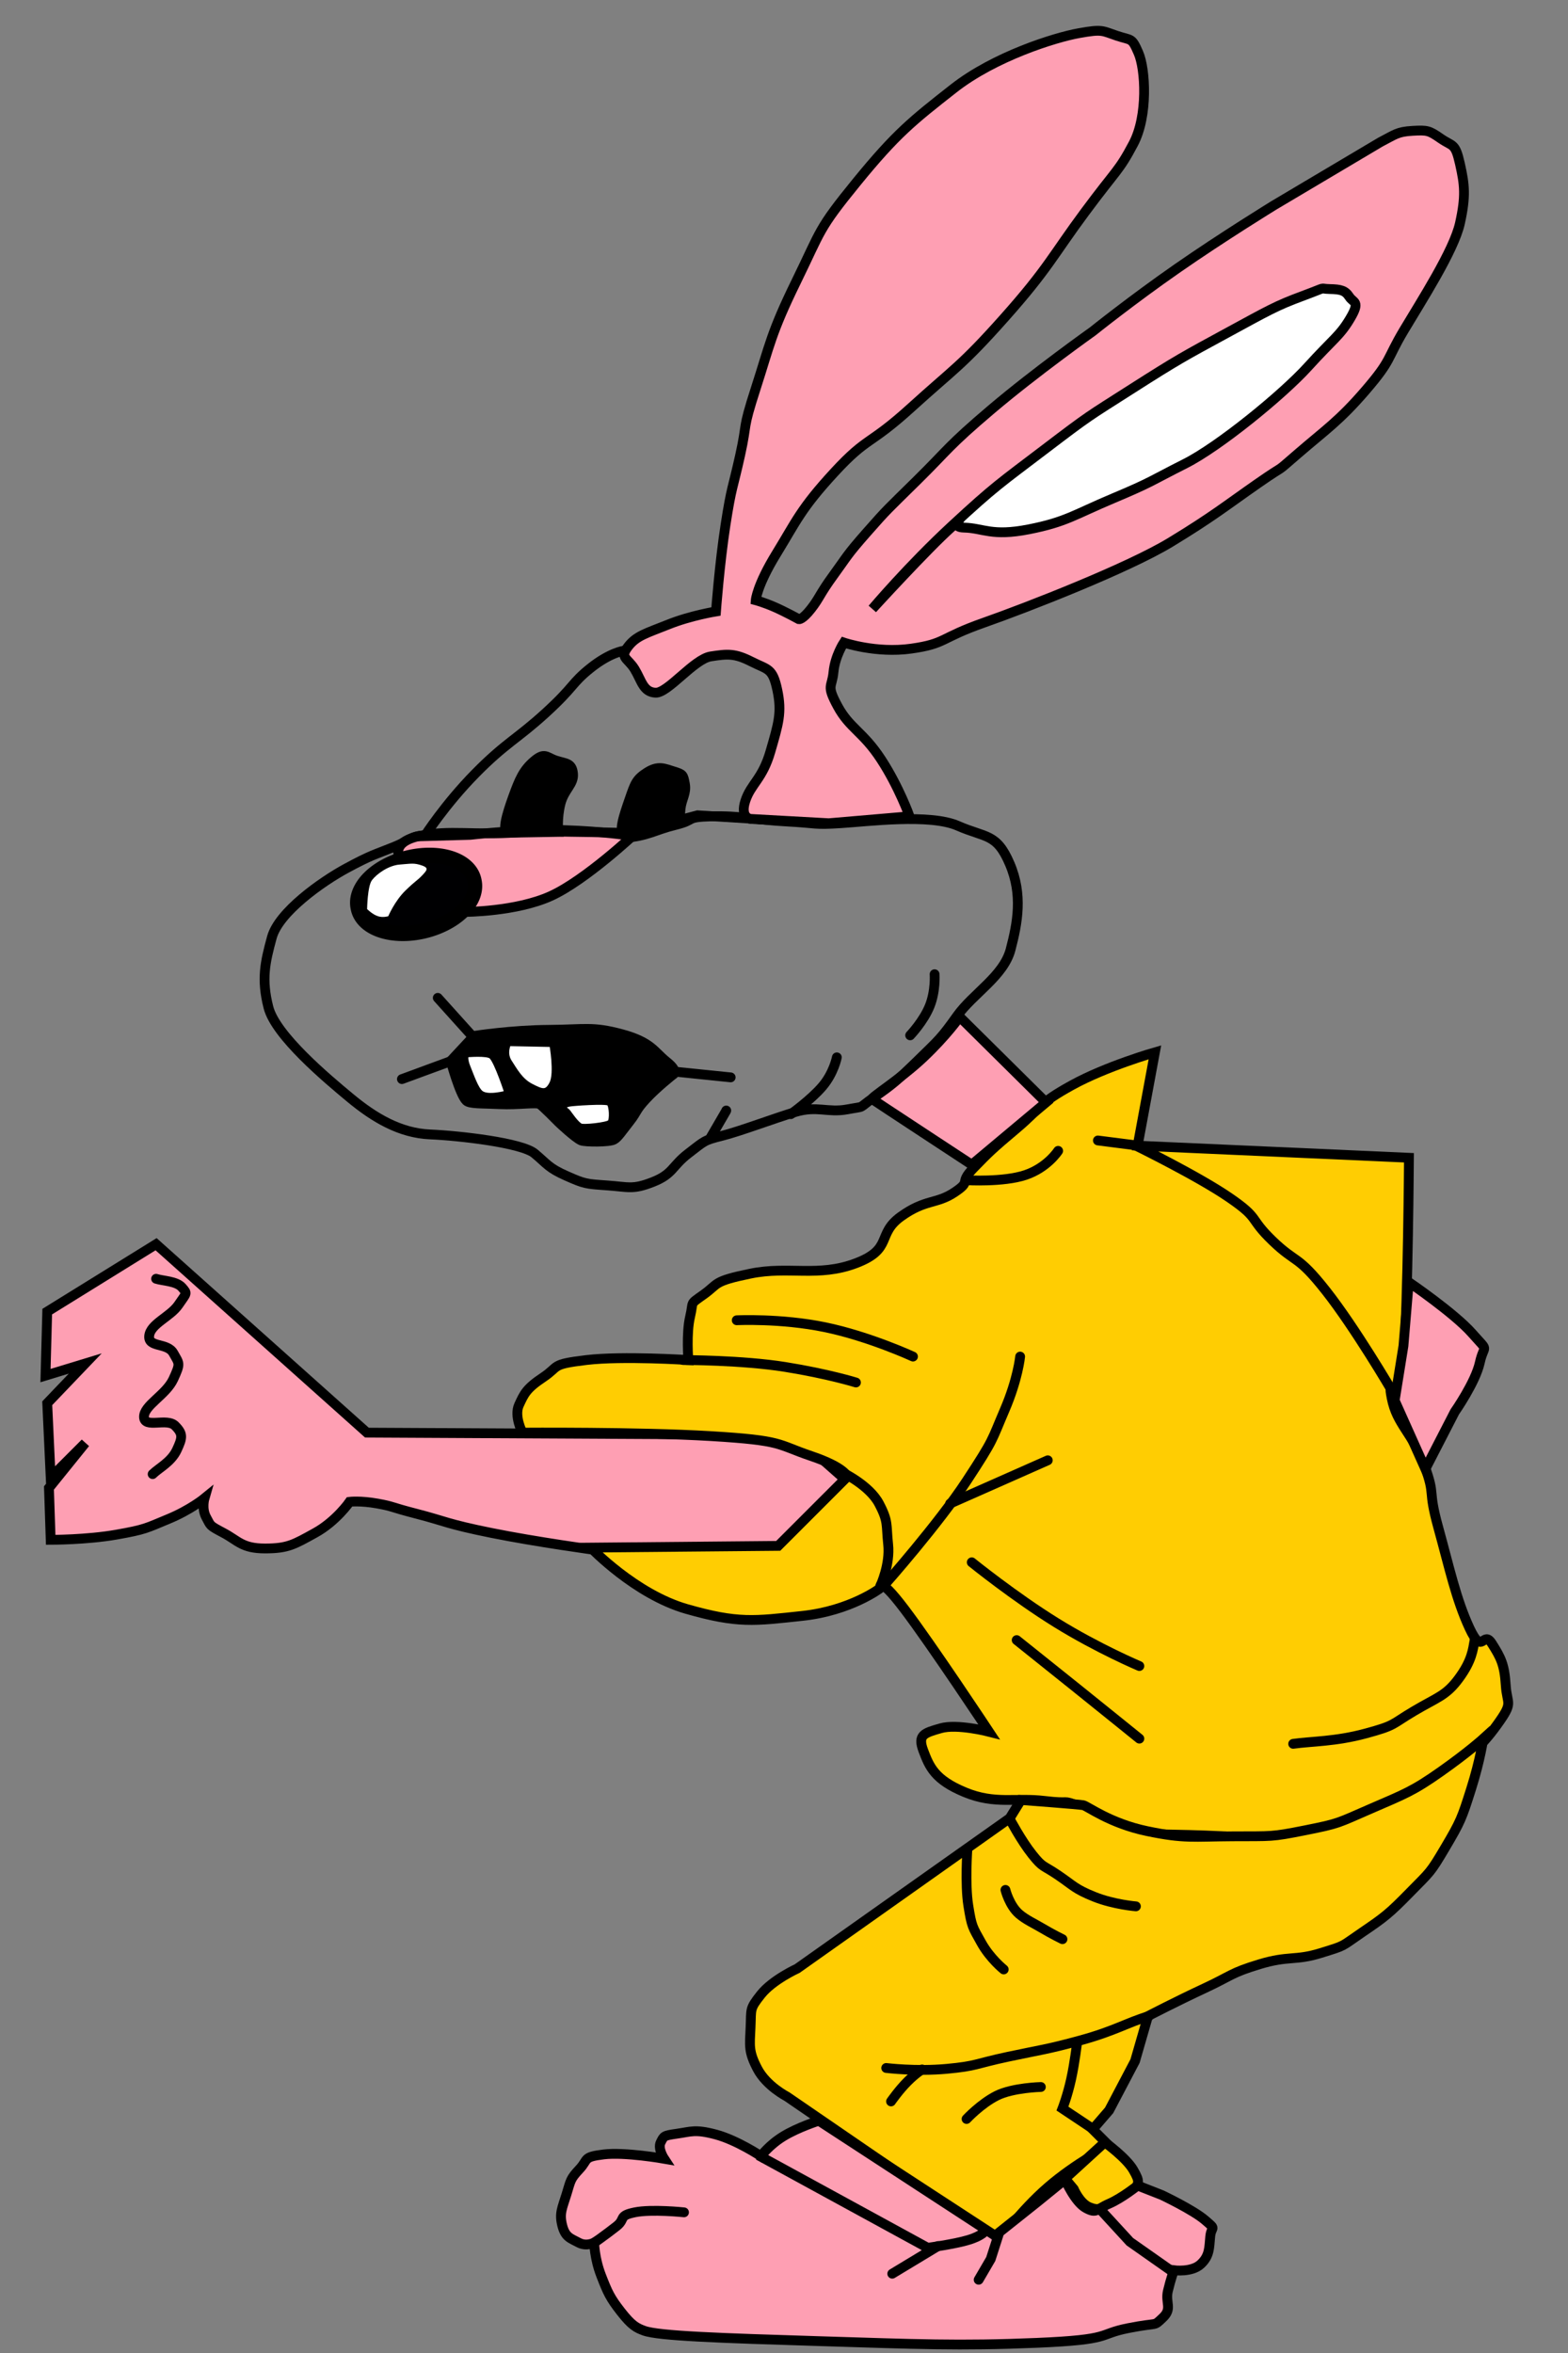 <?xml version="1.0" encoding="UTF-8" standalone="no"?>
<!-- Created with Inkscape (http://www.inkscape.org/) -->
<svg
   xmlns:dc="http://purl.org/dc/elements/1.1/"
   xmlns:cc="http://web.resource.org/cc/"
   xmlns:rdf="http://www.w3.org/1999/02/22-rdf-syntax-ns#"
   xmlns:svg="http://www.w3.org/2000/svg"
   xmlns="http://www.w3.org/2000/svg"
   xmlns:sodipodi="http://inkscape.sourceforge.net/DTD/sodipodi-0.dtd"
   xmlns:inkscape="http://www.inkscape.org/namespaces/inkscape"
   id="svg2191"
   sodipodi:version="0.32"
   inkscape:version="0.43"
   width="160"
   height="240"
   sodipodi:docbase="C:\Documents and Settings\Stéphane\Bureau"
   sodipodi:docname="lapin.svg"
   version="1.0">
  <rect width="100%" height="100%" fill="#808080" stroke="none"/>
  <defs
     id="defs2194" />
  <sodipodi:namedview
     inkscape:window-height="844"
     inkscape:window-width="1440"
     inkscape:pageshadow="2"
     inkscape:pageopacity="0.0"
     borderopacity="1.0"
     bordercolor="#666666"
     pagecolor="#ffffff"
     id="base"
     inkscape:zoom="1.0069852"
     inkscape:cx="163.57941"
     inkscape:cy="44.182117"
     inkscape:window-x="-4"
     inkscape:window-y="-4"
     inkscape:current-layer="svg2191" />
  <g
     id="g43519"
     transform="translate(-302.884,-360.482)">
    <path
       sodipodi:nodetypes="cccccccccssscsssscsscccccccs"
       id="path1316"
       d="M 307.703,494.265 L 318.812,487.388 L 340.325,506.608 L 374.357,506.784 L 380.529,507.137 L 386.701,509.253 L 389.698,511.898 L 382.469,518.775 L 363.777,518.599 C 363.777,518.599 357.606,517.761 353.021,516.835 C 348.436,515.91 348.348,515.645 345.439,514.896 C 342.529,514.146 343.102,514.146 341.383,513.838 C 339.664,513.529 338.562,513.661 338.562,513.661 C 338.562,513.661 337.195,515.645 335.035,516.835 C 332.875,518.026 332.258,518.422 329.921,518.422 C 327.585,518.422 327.188,517.629 325.689,516.835 C 324.19,516.042 324.411,516.13 323.926,515.248 C 323.441,514.367 323.749,513.309 323.749,513.309 C 323.749,513.309 322.295,514.499 320.046,515.425 C 317.798,516.35 317.754,516.483 314.756,517.012 C 311.759,517.541 308.056,517.541 308.056,517.541 L 307.879,512.251 L 311.582,507.666 L 308.056,511.193 L 307.703,503.61 L 311.582,499.555 L 307.527,500.789 C 307.527,500.789 307.659,495.896 307.703,494.265 z "
       style="fill:#fe9fb3;fill-opacity:1;fill-rule:evenodd;stroke:#000000;stroke-width:1;stroke-linecap:butt;stroke-linejoin:miter;stroke-miterlimit:4;stroke-dasharray:none;stroke-opacity:1" />
    <path
       sodipodi:nodetypes="csssssssss"
       id="path3072"
       d="M 318.812,490.914 C 319.473,491.135 320.884,491.135 321.457,491.796 C 322.03,492.457 321.942,492.325 321.104,493.559 C 320.267,494.794 318.239,495.499 318.107,496.733 C 317.975,497.968 319.958,497.395 320.575,498.497 C 321.193,499.599 321.325,499.511 320.575,501.142 C 319.826,502.773 317.534,503.831 317.578,505.021 C 317.622,506.211 319.914,505.065 320.752,505.903 C 321.589,506.74 321.501,507.137 320.928,508.371 C 320.355,509.606 319.077,510.223 318.459,510.84"
       style="fill:none;fill-opacity:0.75;fill-rule:evenodd;stroke:#000000;stroke-width:1;stroke-linecap:round;stroke-linejoin:miter;stroke-miterlimit:4;stroke-dasharray:none;stroke-opacity:1" />
    <path
       sodipodi:nodetypes="csscccsscscsssssssssssssssssscccssssssssscsssc"
       id="path3948"
       d="M 356.195,506.608 C 356.195,506.608 368.053,506.52 375.415,506.961 C 382.894,507.409 382.116,507.798 385.643,508.989 C 389.169,510.179 389.346,511.105 389.346,511.105 L 382.292,518.158 L 363.16,518.334 C 363.16,518.334 367.701,523.095 372.947,524.594 C 378.193,526.093 379.824,525.828 384.761,525.299 C 389.698,524.77 392.696,522.478 392.696,522.478 C 392.696,522.478 392.388,520.935 395.165,524.594 C 397.942,528.253 403.805,537.114 403.805,537.114 C 403.805,537.114 400.543,536.276 398.868,536.761 C 397.193,537.246 396.487,537.422 397.104,539.053 C 397.722,540.685 398.251,542.007 401.337,543.285 C 404.422,544.564 406.538,543.814 409.448,544.167 C 412.357,544.52 411.079,543.991 412.975,544.696 C 414.87,545.402 413.812,546.239 417.03,546.989 C 420.248,547.738 421.174,547.518 425.847,547.694 C 430.52,547.87 431.534,548.135 435.722,547.694 C 439.91,547.253 439.116,547.385 442.599,545.931 C 446.081,544.476 446.39,544.255 449.652,541.875 C 452.914,539.494 453.928,538.789 455.647,536.408 C 457.367,534.028 456.661,534.425 456.529,532.353 C 456.397,530.281 456.044,529.576 455.118,528.121 C 454.193,526.666 454.193,529.487 452.826,526.534 C 451.459,523.58 450.798,520.45 449.652,516.306 C 448.506,512.163 449.432,513.265 448.241,509.958 C 447.051,506.652 445.42,505.815 444.891,503.081 C 444.362,500.348 445.685,505.153 446.125,499.026 C 446.566,492.898 446.654,478.571 446.654,478.571 L 418.97,477.337 L 420.733,467.814 C 420.733,467.814 415.796,469.225 412.269,471.165 C 408.743,473.105 409.139,473.457 406.627,475.573 C 404.114,477.689 403.805,477.998 402.218,479.629 C 400.631,481.26 402.13,480.863 400.279,482.098 C 398.427,483.332 397.325,482.759 394.812,484.566 C 392.299,486.374 394.063,487.872 390.227,489.327 C 386.392,490.782 383.35,489.592 379.471,490.385 C 375.592,491.179 376.253,491.399 374.71,492.501 C 373.167,493.603 373.696,493.118 373.299,494.794 C 372.903,496.469 373.123,499.202 373.123,499.202 C 373.123,499.202 366.422,498.761 362.719,499.202 C 359.016,499.643 360.03,499.819 358.311,500.965 C 356.592,502.111 356.371,502.64 355.842,503.787 C 355.313,504.933 356.195,506.608 356.195,506.608 z "
       style="fill:#ffcd02;fill-opacity:1;fill-rule:evenodd;stroke:#000000;stroke-width:1;stroke-linecap:butt;stroke-linejoin:miter;stroke-miterlimit:4;stroke-dasharray:none;stroke-opacity:1" />
    <path
       sodipodi:nodetypes="csc"
       id="path7445"
       d="M 378.06,495.146 C 378.06,495.146 382.557,494.926 387.053,495.852 C 391.55,496.777 396.046,498.849 396.046,498.849"
       style="fill:none;fill-opacity:0.75;fill-rule:evenodd;stroke:#000000;stroke-width:1;stroke-linecap:round;stroke-linejoin:miter;stroke-miterlimit:4;stroke-dasharray:none;stroke-opacity:1" />
    <path
       sodipodi:nodetypes="csc"
       id="path7447"
       d="M 372.594,499.202 C 372.594,499.202 378.589,499.202 382.998,499.907 C 387.406,500.613 390.227,501.494 390.227,501.494"
       style="fill:none;fill-opacity:0.75;fill-rule:evenodd;stroke:#000000;stroke-width:1;stroke-linecap:round;stroke-linejoin:miter;stroke-miterlimit:4;stroke-dasharray:none;stroke-opacity:1" />
    <path
       sodipodi:nodetypes="cssc"
       id="path7449"
       d="M 393.225,522.037 C 393.225,522.037 398.647,515.91 401.513,511.545 C 404.378,507.181 404.026,507.49 405.392,504.316 C 406.759,501.142 406.979,498.849 406.979,498.849"
       style="fill:none;fill-opacity:0.75;fill-rule:evenodd;stroke:#000000;stroke-width:1;stroke-linecap:round;stroke-linejoin:miter;stroke-miterlimit:4;stroke-dasharray:none;stroke-opacity:1" />
    <path
       sodipodi:nodetypes="cc"
       id="path7451"
       d="M 399.838,513.838 L 409.801,509.429"
       style="fill:none;fill-opacity:0.75;fill-rule:evenodd;stroke:#000000;stroke-width:1;stroke-linecap:round;stroke-linejoin:miter;stroke-miterlimit:4;stroke-dasharray:none;stroke-opacity:1" />
    <path
       sodipodi:nodetypes="csc"
       id="path7453"
       d="M 402.042,519.833 C 402.042,519.833 406.406,523.36 410.682,526.005 C 414.958,528.65 419.146,530.413 419.146,530.413"
       style="fill:none;fill-opacity:0.75;fill-rule:evenodd;stroke:#000000;stroke-width:1;stroke-linecap:round;stroke-linejoin:miter;stroke-miterlimit:4;stroke-dasharray:none;stroke-opacity:1" />
    <path
       sodipodi:nodetypes="csc"
       id="path7455"
       d="M 406.627,527.768 C 406.627,527.768 409.668,530.193 412.798,532.705 C 415.928,535.218 419.146,537.819 419.146,537.819"
       style="fill:none;fill-opacity:0.75;fill-rule:evenodd;stroke:#000000;stroke-width:1;stroke-linecap:round;stroke-linejoin:miter;stroke-miterlimit:4;stroke-dasharray:none;stroke-opacity:1" />
    <path
       sodipodi:nodetypes="cssss"
       id="path7457"
       d="M 434.84,538.348 C 436.692,538.084 439.16,538.128 442.246,537.29 C 445.332,536.453 444.803,536.408 447.183,534.998 C 449.564,533.587 450.446,533.455 451.768,531.647 C 453.091,529.84 453.179,528.738 453.355,527.768"
       style="fill:none;fill-opacity:0.75;fill-rule:evenodd;stroke:#000000;stroke-width:1;stroke-linecap:round;stroke-linejoin:miter;stroke-miterlimit:4;stroke-dasharray:none;stroke-opacity:1" />
    <path
       sodipodi:nodetypes="csc"
       id="path7459"
       d="M 401.513,480.863 C 401.513,480.863 405.26,481.084 407.508,480.334 C 409.756,479.585 410.859,477.866 410.859,477.866"
       style="fill:none;fill-opacity:0.75;fill-rule:evenodd;stroke:#000000;stroke-width:1;stroke-linecap:round;stroke-linejoin:miter;stroke-miterlimit:4;stroke-dasharray:none;stroke-opacity:1" />
    <path
       sodipodi:nodetypes="cc"
       id="path7461"
       d="M 414.914,476.808 L 419.058,477.337"
       style="fill:none;fill-opacity:0.75;fill-rule:evenodd;stroke:#000000;stroke-width:1;stroke-linecap:round;stroke-linejoin:miter;stroke-miterlimit:4;stroke-dasharray:none;stroke-opacity:1" />
    <path
       sodipodi:nodetypes="csssc"
       id="path7463"
       d="M 418.794,477.337 C 418.794,477.337 425.098,480.422 428.316,482.627 C 431.534,484.831 430.255,484.654 432.724,487.035 C 435.193,489.415 435.237,488.401 438.19,492.149 C 441.144,495.896 444.891,502.288 444.891,502.288"
       style="fill:none;fill-opacity:0.75;fill-rule:evenodd;stroke:#000000;stroke-width:1;stroke-linecap:butt;stroke-linejoin:miter;stroke-miterlimit:4;stroke-dasharray:none;stroke-opacity:1" />
    <path
       sodipodi:nodetypes="cssc"
       id="path8338"
       d="M 388.879,510.685 C 388.879,510.685 391.595,511.984 392.577,513.839 C 393.559,515.693 393.294,515.974 393.512,518.016 C 393.731,520.057 392.745,522.182 392.745,522.182"
       style="fill:none;fill-opacity:0.75;fill-rule:evenodd;stroke:#000000;stroke-width:1;stroke-linecap:butt;stroke-linejoin:miter;stroke-miterlimit:4;stroke-dasharray:none;stroke-opacity:1" />
    <path
       sodipodi:nodetypes="csssssscssssssscccccsccsssccc"
       id="path11868"
       d="M 407.067,544.079 C 407.067,544.079 412.975,544.52 413.415,544.608 C 413.856,544.696 416.127,546.46 419.94,547.253 C 423.753,548.047 424.635,547.804 428.668,547.782 C 432.702,547.76 432.548,547.87 436.074,547.165 C 439.601,546.46 439.314,546.46 442.775,544.961 C 446.236,543.462 447.073,543.175 449.917,541.169 C 452.76,539.164 454.237,537.819 454.237,537.819 C 454.237,537.819 453.95,539.935 453.002,542.933 C 452.055,545.931 451.922,546.283 450.357,548.928 C 448.792,551.573 448.859,551.353 446.743,553.513 C 444.627,555.673 444.164,556.026 441.893,557.569 C 439.623,559.111 440.284,558.869 437.661,559.685 C 435.038,560.5 434.377,559.927 431.401,560.831 C 428.426,561.734 428.602,561.977 425.759,563.299 C 422.915,564.622 420.028,566.121 420.028,566.121 L 418.705,570.705 L 416.06,575.731 L 414.385,577.671 L 416.06,579.346 C 416.06,579.346 412.622,581.131 409.801,583.578 C 406.979,586.024 404.775,589.132 404.775,589.132 L 383.174,574.32 C 383.174,574.32 381.102,573.262 380.176,571.499 C 379.251,569.736 379.383,569.163 379.471,567.267 C 379.559,565.371 379.339,565.415 380.529,563.917 C 381.719,562.418 384.232,561.272 384.232,561.272 L 405.921,545.931 L 407.067,544.079 z "
       style="fill:#ffcd02;fill-opacity:1;fill-rule:evenodd;stroke:#000000;stroke-width:1;stroke-linecap:butt;stroke-linejoin:miter;stroke-miterlimit:4;stroke-dasharray:none;stroke-opacity:1" />
    <path
       sodipodi:nodetypes="csssc"
       id="path14490"
       d="M 405.921,546.019 C 405.921,546.019 407.089,548.223 408.214,549.634 C 409.338,551.044 409.272,550.669 410.859,551.75 C 412.446,552.83 412.578,553.16 414.562,553.954 C 416.545,554.747 418.794,554.924 418.794,554.924"
       style="fill:none;fill-opacity:0.75;fill-rule:evenodd;stroke:#000000;stroke-width:1;stroke-linecap:round;stroke-linejoin:miter;stroke-miterlimit:4;stroke-dasharray:none;stroke-opacity:1" />
    <path
       sodipodi:nodetypes="cssc"
       id="path14492"
       d="M 405.48,553.248 C 405.48,553.248 405.879,554.854 406.891,555.717 C 407.569,556.294 408.412,556.669 409.183,557.128 C 410.278,557.779 411.299,558.274 411.299,558.274"
       style="fill:none;fill-opacity:0.75;fill-rule:evenodd;stroke:#000000;stroke-width:1;stroke-linecap:round;stroke-linejoin:miter;stroke-miterlimit:4;stroke-dasharray:none;stroke-opacity:1" />
    <path
       sodipodi:nodetypes="cssc"
       id="path14494"
       d="M 401.601,549.016 C 401.601,549.016 401.337,552.631 401.689,554.835 C 402.042,557.04 402.108,556.995 403.012,558.627 C 403.915,560.258 405.304,561.36 405.304,561.36"
       style="fill:none;fill-opacity:0.75;fill-rule:evenodd;stroke:#000000;stroke-width:1;stroke-linecap:round;stroke-linejoin:miter;stroke-miterlimit:4;stroke-dasharray:none;stroke-opacity:1" />
    <path
       sodipodi:nodetypes="cssss"
       id="path14496"
       d="M 393.313,571.411 C 393.313,571.411 396.377,571.786 399.485,571.499 C 402.593,571.212 402.328,570.992 405.745,570.265 C 409.161,569.537 409.69,569.537 413.151,568.589 C 416.611,567.642 417.956,566.76 420.116,566.121"
       style="fill:none;fill-opacity:0.75;fill-rule:evenodd;stroke:#000000;stroke-width:1;stroke-linecap:round;stroke-linejoin:miter;stroke-miterlimit:4;stroke-dasharray:none;stroke-opacity:1" />
    <path
       sodipodi:nodetypes="csc"
       id="path14498"
       d="M 393.806,574.823 C 393.806,574.823 394.599,573.677 395.481,572.796 C 396.363,571.914 396.98,571.561 396.98,571.561"
       style="fill:none;fill-opacity:0.75;fill-rule:evenodd;stroke:#000000;stroke-width:1;stroke-linecap:round;stroke-linejoin:miter;stroke-miterlimit:4;stroke-dasharray:none;stroke-opacity:1" />
    <path
       sodipodi:nodetypes="csc"
       id="path14500"
       d="M 401.513,576.613 C 401.513,576.613 402.968,575.048 404.599,574.232 C 406.23,573.417 409.095,573.35 409.095,573.35"
       style="fill:none;fill-opacity:0.75;fill-rule:evenodd;stroke:#000000;stroke-width:1;stroke-linecap:round;stroke-linejoin:miter;stroke-miterlimit:4;stroke-dasharray:none;stroke-opacity:1" />
    <path
       sodipodi:nodetypes="cscc"
       id="path14502"
       d="M 412.798,568.766 C 412.798,568.766 412.556,570.86 412.181,572.557 C 411.806,574.254 411.299,575.555 411.299,575.555 L 414.738,577.847"
       style="fill:none;fill-opacity:0.75;fill-rule:evenodd;stroke:#000000;stroke-width:1;stroke-linecap:butt;stroke-linejoin:miter;stroke-miterlimit:4;stroke-dasharray:none;stroke-opacity:1" />
    <path
       sodipodi:nodetypes="cssssccc"
       id="path14504"
       d="M 415.62,578.993 C 415.62,578.993 417.802,580.558 418.529,581.815 C 419.256,583.071 419.08,583.137 418.529,584.019 C 417.978,584.9 417.449,584.944 416.325,585.341 C 415.201,585.738 415.002,586.002 414.033,585.606 C 413.063,585.209 412.446,583.754 412.446,583.754 L 411.564,582.696 L 415.62,578.993 z "
       style="fill:#ffcd02;fill-opacity:1;fill-rule:evenodd;stroke:#000000;stroke-width:1;stroke-linecap:butt;stroke-linejoin:miter;stroke-miterlimit:4;stroke-dasharray:none;stroke-opacity:1" />
    <path
       sodipodi:nodetypes="cscssscssssscsssssssscsssccsscccc"
       id="path16260"
       d="M 386.436,576.789 C 386.436,576.789 384.298,577.472 382.821,578.376 C 381.345,579.28 380.529,580.404 380.529,580.404 C 380.529,580.404 378.082,578.773 375.944,578.2 C 373.806,577.627 373.388,577.913 371.977,578.111 C 370.566,578.31 370.632,578.354 370.302,578.993 C 369.971,579.632 370.654,580.668 370.654,580.668 C 370.654,580.668 366.643,579.963 364.483,580.228 C 362.323,580.492 362.962,580.712 362.014,581.726 C 361.066,582.74 361.132,582.85 360.692,584.283 C 360.251,585.716 359.942,586.223 360.251,587.457 C 360.559,588.692 361.11,588.78 361.926,589.221 C 362.741,589.661 363.513,589.221 363.513,589.221 C 363.513,589.221 363.535,590.808 364.218,592.571 C 364.901,594.334 365.144,594.863 366.246,596.274 C 367.348,597.685 367.832,597.926 368.627,598.214 C 370.114,598.751 376.429,598.963 386.436,599.272 C 396.443,599.58 400.763,599.779 408.654,599.448 C 416.545,599.117 414.782,598.588 418,597.949 C 421.218,597.31 420.513,597.839 421.527,596.891 C 422.541,595.943 421.769,595.37 422.056,594.158 C 422.342,592.946 422.673,592.042 422.673,592.042 C 422.673,592.042 424.48,592.284 425.406,591.425 C 426.332,590.565 426.266,589.728 426.376,588.603 C 426.486,587.479 427.081,587.986 425.847,586.928 C 424.613,585.87 421.439,584.371 421.439,584.371 L 418.97,583.402 C 418.97,583.402 417.383,584.68 416.06,585.253 C 414.738,585.826 414.804,586.311 413.68,585.694 C 412.556,585.077 411.564,582.784 411.564,582.784 L 408.743,585.077 L 404.422,588.515 L 386.436,576.789 z "
       style="fill:#fe9fb3;fill-opacity:1;fill-rule:evenodd;stroke:#000000;stroke-width:1;stroke-linecap:butt;stroke-linejoin:miter;stroke-miterlimit:4;stroke-dasharray:none;stroke-opacity:1" />
    <path
       sodipodi:nodetypes="cssc"
       id="path17136"
       d="M 363.425,589.309 C 363.425,589.309 364.857,588.295 365.805,587.545 C 366.753,586.796 365.937,586.487 367.657,586.135 C 369.376,585.782 372.682,586.135 372.682,586.135"
       style="fill:none;fill-opacity:0.75;fill-rule:evenodd;stroke:#000000;stroke-width:1;stroke-linecap:round;stroke-linejoin:miter;stroke-miterlimit:4;stroke-dasharray:none;stroke-opacity:1" />
    <path
       sodipodi:nodetypes="ccsc"
       id="path17138"
       d="M 380.265,580.316 L 397.545,589.75 C 397.545,589.75 400.212,589.397 401.689,588.956 C 403.166,588.515 403.453,587.986 403.453,587.986"
       style="fill:none;fill-opacity:0.75;fill-rule:evenodd;stroke:#000000;stroke-width:1;stroke-linecap:butt;stroke-linejoin:miter;stroke-miterlimit:4;stroke-dasharray:none;stroke-opacity:1" />
    <path
       sodipodi:nodetypes="cc"
       id="path17140"
       d="M 393.93,592.395 L 398.603,589.573"
       style="fill:none;fill-opacity:0.75;fill-rule:evenodd;stroke:#000000;stroke-width:1;stroke-linecap:round;stroke-linejoin:miter;stroke-miterlimit:4;stroke-dasharray:none;stroke-opacity:1" />
    <path
       sodipodi:nodetypes="ccc"
       id="path17142"
       d="M 402.747,593.012 L 403.982,590.896 L 404.775,588.427"
       style="fill:none;fill-opacity:0.75;fill-rule:evenodd;stroke:#000000;stroke-width:1;stroke-linecap:round;stroke-linejoin:miter;stroke-miterlimit:4;stroke-dasharray:none;stroke-opacity:1" />
    <path
       sodipodi:nodetypes="ccc"
       id="path17144"
       d="M 415.179,585.87 L 418.176,589.132 L 422.32,592.042"
       style="fill:none;fill-opacity:0.75;fill-rule:evenodd;stroke:#000000;stroke-width:1;stroke-linecap:butt;stroke-linejoin:miter;stroke-miterlimit:4;stroke-dasharray:none;stroke-opacity:1" />
    <path
       sodipodi:nodetypes="cccccssc"
       id="path19770"
       d="M 446.637,491.256 L 446.093,497.761 L 445.198,503.328 L 448.33,510.311 L 451.327,504.492 C 451.327,504.492 453.443,501.472 453.884,499.466 C 454.325,497.461 454.902,498.521 453.091,496.469 C 451.279,494.416 446.637,491.256 446.637,491.256 z "
       style="fill:#fe9fb3;fill-opacity:1;fill-rule:evenodd;stroke:#000000;stroke-width:1px;stroke-linecap:butt;stroke-linejoin:miter;stroke-opacity:1" />
    <path
       sodipodi:nodetypes="cscccc"
       id="path20646"
       d="M 391.88,472.59 C 391.645,472.481 394.746,470.57 397.104,468.343 C 399.463,466.117 400.808,464.2 400.808,464.2 L 409.624,472.928 L 402.042,479.276 C 402.042,479.276 392.116,472.761 391.88,472.59 z "
       style="fill:#fe9fb3;fill-opacity:1;fill-rule:evenodd;stroke:#000000;stroke-width:1px;stroke-linecap:butt;stroke-linejoin:miter;stroke-opacity:1" />
    <path
       sodipodi:nodetypes="cssssssssssssssssssssssssssss"
       id="path20648"
       d="M 346.761,445.685 C 344.755,445.663 345.02,446.081 343.058,446.875 C 341.096,447.668 340.788,447.668 338.253,449.035 C 335.718,450.401 331.332,453.509 330.627,456.088 C 329.921,458.667 329.546,460.364 330.274,463.23 C 331.001,466.095 336.225,470.482 338.65,472.487 C 341.074,474.493 343.697,476.058 346.761,476.19 C 349.825,476.323 356.129,477.05 357.429,478.13 C 358.73,479.21 358.84,479.607 360.692,480.422 C 362.543,481.238 362.631,481.238 364.835,481.392 C 367.04,481.547 367.436,481.855 369.508,481.04 C 371.58,480.224 371.426,479.431 373.123,478.13 C 374.82,476.83 374.695,476.799 376.546,476.336 C 378.398,475.874 381.852,474.559 384.056,473.898 C 386.26,473.237 387.34,474.008 389.346,473.634 C 391.352,473.259 390.272,473.656 392.079,472.399 C 393.886,471.143 394.459,470.68 396.575,468.608 C 398.692,466.536 398.912,466.404 400.543,464.111 C 402.174,461.819 405.304,460.034 406.009,457.323 C 406.715,454.611 407.266,451.746 405.921,448.594 C 404.577,445.442 403.497,445.971 400.631,444.715 C 397.766,443.458 391.462,444.274 388.64,444.45 C 385.819,444.627 386.458,444.45 383.174,444.274 C 379.89,444.098 378.347,443.657 375.504,443.745 C 372.66,443.833 374.027,444.076 371.801,444.627 C 369.574,445.178 369.089,445.729 366.599,445.949 C 364.108,446.169 365.034,445.574 361.838,445.508 C 358.642,445.442 357.584,445.64 353.814,445.685 C 350.045,445.729 348.767,445.707 346.761,445.685 z "
       style="fill:none;fill-opacity:0.75;fill-rule:evenodd;stroke:#000000;stroke-width:1px;stroke-linecap:butt;stroke-linejoin:miter;stroke-opacity:1" />
    <path
       sodipodi:nodetypes="csc"
       id="path22410"
       d="M 395.757,466.084 C 395.757,466.084 397.128,464.65 397.752,463.091 C 398.375,461.533 398.25,459.849 398.25,459.849"
       style="fill:none;fill-opacity:0.75;fill-rule:evenodd;stroke:#000000;stroke-width:1px;stroke-linecap:round;stroke-linejoin:miter;stroke-opacity:1" />
    <path
       sodipodi:nodetypes="csc"
       id="path22412"
       d="M 383.582,474.123 C 383.582,474.123 385.595,472.692 386.779,471.32 C 387.964,469.949 388.276,468.328 388.276,468.328"
       style="fill:none;fill-opacity:0.75;fill-rule:evenodd;stroke:#000000;stroke-width:1px;stroke-linecap:round;stroke-linejoin:miter;stroke-opacity:1" />
    <path
       sodipodi:nodetypes="cssscscsssc"
       id="path22414"
       d="M 343.638,447.879 C 343.638,447.879 342.756,446.359 345.748,445.736 C 348.741,445.112 351.294,445.697 355.608,445.386 C 359.921,445.074 358.339,445.304 361.108,445.326 C 363.718,445.348 367.726,445.471 367.726,445.471 C 367.726,445.471 362.652,450.248 359.099,451.869 C 355.545,453.49 350.294,453.498 350.294,453.498 C 350.294,453.498 351.597,451.994 350.911,450.872 C 350.225,449.75 351.093,449.563 349.534,448.877 C 347.976,448.191 347.628,448.378 346.131,448.129 C 344.635,447.879 343.638,447.879 343.638,447.879 z "
       style="fill:#fe9fb3;fill-opacity:1;fill-rule:evenodd;stroke:#000000;stroke-width:1px;stroke-linecap:butt;stroke-linejoin:miter;stroke-opacity:1" />
    <path
       sodipodi:nodetypes="cssszssssssscccscc"
       id="path23289"
       d="M 346.219,445.766 C 346.219,445.766 348.273,442.55 351.368,439.401 C 354.463,436.251 355.656,435.861 358.6,433.166 C 361.544,430.471 361.168,430.196 363.144,428.62 C 365.12,427.043 366.506,426.861 366.506,426.861 C 366.506,426.861 367.44,427.712 367.986,428.612 C 368.532,429.512 368.689,430.461 369.603,430.657 C 371.429,431.049 371.167,428.71 373.371,427.987 C 375.575,427.265 375.921,426.512 377.978,426.886 C 380.035,427.261 381.235,427.805 382.482,429.924 C 383.729,432.044 383.35,433.291 382.789,436.159 C 382.228,439.026 381.173,439.525 380.238,441.396 C 379.303,443.266 379.666,443.993 379.666,443.993 L 374.061,443.64 L 366.58,445.635 C 366.58,445.635 363.026,445.136 359.099,445.136 C 355.171,445.136 350.869,445.635 350.869,445.635 L 346.219,445.766 z "
       style="fill:none;fill-opacity:0.75;fill-rule:evenodd;stroke:#000000;stroke-width:1px;stroke-linecap:butt;stroke-linejoin:miter;stroke-opacity:1" />
    <path
       sodipodi:nodetypes="cccssscsssssssssssscscssssscscssssssssssssssscsssssssssc"
       id="path20650"
       d="M 379.471,444.009 L 387.45,444.45 L 395.694,443.745 C 395.694,443.745 394.614,440.725 392.784,437.926 C 390.955,435.127 389.588,434.774 388.376,432.548 C 387.164,430.321 387.781,430.652 387.935,429.021 C 388.089,427.39 388.993,426.023 388.993,426.023 C 388.993,426.023 392.299,427.147 395.87,426.64 C 399.441,426.134 398.758,425.582 403.276,423.995 C 407.795,422.408 418,418.419 422.32,415.796 C 426.64,413.173 427.963,412.071 431.225,409.801 C 434.487,407.53 432.614,409.095 435.369,406.715 C 438.124,404.334 439.557,403.408 442.246,400.279 C 444.935,397.149 444.34,397.193 446.125,394.195 C 447.911,391.197 451.239,386.04 451.856,383.262 C 452.473,380.485 452.341,379.339 451.856,377.179 C 451.371,375.019 451.129,375.459 449.917,374.622 C 448.704,373.784 448.55,373.74 447.007,373.828 C 445.464,373.917 445.244,374.203 443.745,374.975 L 432.9,381.411 C 432.9,381.411 427.654,384.629 423.026,387.847 C 418.397,391.065 414.385,394.283 414.385,394.283 C 414.385,394.283 408.544,398.427 404.07,402.218 C 399.595,406.009 399.661,406.318 396.487,409.448 C 393.313,412.578 393.512,412.313 391.374,414.738 C 389.236,417.163 389.368,417.185 387.935,419.146 C 386.502,421.108 386.524,421.461 385.643,422.585 C 384.761,423.709 384.408,423.643 384.408,423.643 C 384.408,423.643 383.042,422.893 381.94,422.408 C 380.838,421.924 380,421.703 380,421.703 C 380,421.703 380.11,420.204 382.116,416.942 C 384.122,413.68 384.585,412.379 388.023,408.654 C 391.462,404.929 391.528,405.987 395.87,402.042 C 400.212,398.096 400.962,397.854 405.392,392.872 C 409.823,387.891 410.308,386.546 413.592,382.116 C 416.876,377.686 417.008,378.016 418.529,375.151 C 420.05,372.285 419.763,367.524 419.058,365.893 C 418.353,364.262 418.375,364.637 416.854,364.13 C 415.333,363.623 415.421,363.425 412.975,363.866 C 410.528,364.306 404.378,366.224 400.19,369.508 C 396.002,372.792 394.327,374.115 390.316,379.03 C 386.304,383.946 386.723,383.901 384.144,389.169 C 381.565,394.437 381.433,395.672 380,400.102 C 378.567,404.533 379.185,403.408 378.413,406.891 C 377.642,410.374 377.531,410.043 376.914,414.033 C 376.297,418.022 375.944,422.849 375.944,422.849 C 375.944,422.849 373.343,423.268 371.095,424.172 C 368.847,425.075 367.811,425.318 366.951,426.464 C 366.092,427.61 366.951,427.588 367.657,428.756 C 368.362,429.925 368.516,431.071 369.773,431.137 C 371.029,431.203 373.696,427.698 375.415,427.434 C 377.135,427.169 377.862,427.103 379.559,427.963 C 381.256,428.823 381.719,428.58 382.204,430.872 C 382.689,433.165 382.314,434.311 381.499,437.132 C 380.683,439.954 379.515,440.417 378.942,442.158 C 378.369,443.899 379.471,444.009 379.471,444.009 z "
       style="fill:#fe9fb3;fill-opacity:1;fill-rule:evenodd;stroke:#000000;stroke-width:1px;stroke-linecap:butt;stroke-linejoin:miter;stroke-opacity:1" />
    <path
       sodipodi:nodetypes="csscsssscsssccs"
       id="path24164"
       d="M 358.84,465.522 C 362.565,465.5 363.314,465.147 366.334,465.963 C 369.354,466.779 369.618,467.748 370.919,468.784 C 372.219,469.82 371.536,470.107 371.536,470.107 C 371.536,470.107 369.905,471.385 368.803,472.576 C 367.701,473.766 367.943,473.832 367.128,474.868 C 366.312,475.904 365.954,476.479 365.541,476.719 C 365.08,476.987 362.592,476.973 362.19,476.808 C 361.589,476.56 359.898,474.956 359.898,474.956 C 359.898,474.956 358.241,473.27 357.958,473.105 C 357.583,472.885 355.776,473.193 353.903,473.105 C 352.029,473.016 350.809,473.091 350.464,472.752 C 349.806,472.106 348.877,468.696 348.877,468.696 L 351.258,466.139 C 351.258,466.139 355.115,465.544 358.84,465.522 z "
       style="fill:#000000;fill-opacity:1;fill-rule:evenodd;stroke:#000000;stroke-width:1px;stroke-linecap:butt;stroke-linejoin:miter;stroke-opacity:1" />
    <path
       sodipodi:nodetypes="ccsssc"
       id="path25912"
       d="M 354.784,466.933 L 359.193,467.021 C 359.193,467.021 359.722,469.93 359.193,470.988 C 358.664,472.046 358.157,471.804 357.077,471.253 C 355.997,470.702 355.446,469.666 354.872,468.784 C 354.299,467.903 354.784,466.933 354.784,466.933 z "
       style="fill:#ffffff;fill-opacity:1;fill-rule:evenodd;stroke:#000000;stroke-width:0.5;stroke-linecap:butt;stroke-linejoin:miter;stroke-miterlimit:4;stroke-dasharray:none;stroke-opacity:1" />
    <path
       sodipodi:nodetypes="csssss"
       id="path25914"
       d="M 360.868,473.898 C 360.692,473.671 359.922,473.334 360.956,473.105 C 361.311,473.026 364.723,472.793 365.012,473.016 C 365.29,473.232 365.366,474.719 365.1,474.956 C 364.813,475.212 362.386,475.487 362.102,475.309 C 361.629,475.011 361.069,474.158 360.868,473.898 z "
       style="fill:#ffffff;fill-opacity:1;fill-rule:evenodd;stroke:#000000;stroke-width:0.5;stroke-linecap:butt;stroke-linejoin:miter;stroke-miterlimit:4;stroke-dasharray:none;stroke-opacity:1" />
    <path
       sodipodi:nodetypes="ccscss"
       id="path25916"
       d="M 350.64,469.313 C 350.288,468.454 350.464,468.079 350.464,468.079 C 350.464,468.079 352.632,467.873 353.021,468.255 C 353.591,468.815 354.608,471.958 354.608,471.958 C 354.608,471.958 352.681,472.517 351.963,471.958 C 351.455,471.563 350.993,470.173 350.64,469.313 z "
       style="fill:#ffffff;fill-opacity:1;fill-rule:evenodd;stroke:#000000;stroke-width:0.5;stroke-linecap:butt;stroke-linejoin:miter;stroke-miterlimit:4;stroke-dasharray:none;stroke-opacity:1" />
    <path
       sodipodi:nodetypes="cssssscc"
       id="path26791"
       d="M 354.74,445.42 C 354.079,445.332 354.564,443.635 355.225,441.805 C 355.886,439.976 356.283,439.039 357.385,438.102 C 358.487,437.165 358.642,437.738 359.633,438.058 C 360.625,438.378 361.243,438.279 361.353,439.381 C 361.463,440.483 360.449,440.979 360.074,442.466 C 359.7,443.954 359.854,445.332 359.854,445.332 L 354.74,445.42 z "
       style="fill:#000000;fill-opacity:1;fill-rule:evenodd;stroke:#000000;stroke-width:1px;stroke-linecap:butt;stroke-linejoin:miter;stroke-opacity:1" />
    <path
       sodipodi:nodetypes="cssssscc"
       id="path26793"
       d="M 366.731,445.64 C 365.849,445.596 366.577,443.58 367.128,441.982 C 367.679,440.384 367.811,439.954 368.935,439.248 C 370.059,438.543 370.665,438.863 371.624,439.16 C 372.583,439.458 372.594,439.491 372.77,440.439 C 372.947,441.386 372.44,441.959 372.33,442.951 C 372.219,443.943 372.33,444.406 372.33,444.406 L 366.731,445.64 z "
       style="fill:#000000;fill-opacity:1;fill-rule:evenodd;stroke:#000000;stroke-width:1px;stroke-linecap:butt;stroke-linejoin:miter;stroke-opacity:1" />
    <path
       id="path28553"
       d="M 371.845,469.798 L 377.443,470.371"
       style="fill:none;fill-opacity:0.75;fill-rule:evenodd;stroke:#000000;stroke-width:1px;stroke-linecap:round;stroke-linejoin:miter;stroke-opacity:1" />
    <path
       id="path28555"
       d="M 349.053,468.652 L 343.896,470.548 L 343.896,470.548"
       style="fill:none;fill-opacity:0.75;fill-rule:evenodd;stroke:#000000;stroke-width:1px;stroke-linecap:round;stroke-linejoin:miter;stroke-opacity:1" />
    <path
       id="path28557"
       d="M 347.555,462.26 L 351.169,466.272"
       style="fill:none;fill-opacity:0.75;fill-rule:evenodd;stroke:#000000;stroke-width:1px;stroke-linecap:round;stroke-linejoin:miter;stroke-opacity:1" />
    <g
       transform="translate(6.382,13.205)"
       id="g34676">
      <path
         sodipodi:type="arc"
         style="opacity:1;color:#000000;fill:#000002;fill-opacity:1;fill-rule:evenodd;stroke:#000000;stroke-width:1.709;stroke-linecap:butt;stroke-linejoin:miter;marker:none;marker-start:none;marker-mid:none;marker-end:none;stroke-miterlimit:4;stroke-dasharray:none;stroke-dashoffset:0;stroke-opacity:1;visibility:visible;display:inline;overflow:visible"
         id="path32926"
         sodipodi:cx="207.54529"
         sodipodi:cy="452.38525"
         sodipodi:rx="7.2297001"
         sodipodi:ry="4.1438522"
         d="M 214.775 452.385 A 7.23 4.144 0 1 1  200.316,452.385 A 7.23 4.144 0 1 1  214.775 452.385 z"
         transform="matrix(0.826,-0.185,0.171,0.894,90.173,72.466)" />
      <path
         style="fill:#ffffff;fill-opacity:1;fill-rule:evenodd;stroke:#000000;stroke-width:0.1;stroke-linecap:butt;stroke-linejoin:miter;stroke-miterlimit:4;stroke-dasharray:none;stroke-opacity:1"
         d="M 339.595,436.621 C 340.1,436.091 340.383,435.786 339.573,435.506 C 338.762,435.225 338.463,435.317 337.279,435.411 C 336.094,435.504 334.878,436.408 334.411,437.031 C 333.943,437.655 333.912,440.024 333.912,440.024 C 333.912,440.024 334.473,440.585 335.034,440.772 C 335.595,440.959 336.156,440.772 336.156,440.772 C 336.156,440.772 336.811,439.214 337.902,438.154 C 338.993,437.094 339.054,437.187 339.595,436.621 z "
         id="path33801"
         sodipodi:nodetypes="cssscscss" />
    </g>
    <path
       id="path34683"
       d="M 375.37,476.557 L 376.929,473.877 L 376.991,473.752"
       style="fill:none;fill-opacity:0.75;fill-rule:evenodd;stroke:#000000;stroke-width:1px;stroke-linecap:round;stroke-linejoin:round;marker-start:none;stroke-opacity:1" />
    <path
       sodipodi:nodetypes="cssssssssssssssc"
       id="path22401"
       d="M 391.903,422.585 C 391.903,422.585 395.606,418.198 400.014,414.121 C 404.422,410.043 404.929,409.779 409.536,406.274 C 414.143,402.769 413.812,403.056 418.441,400.102 C 423.07,397.149 423.709,396.818 428.051,394.459 C 432.393,392.101 433.077,391.682 435.81,390.668 C 438.543,389.654 437.353,389.941 438.543,389.963 C 439.733,389.985 440.152,390.117 440.571,390.756 C 440.99,391.396 441.717,391.175 440.659,392.961 C 439.601,394.746 438.918,395.055 436.339,397.898 C 433.76,400.741 427.28,406.031 423.819,407.773 C 420.359,409.514 420.491,409.624 416.501,411.299 C 412.512,412.975 411.674,413.724 407.861,414.473 C 404.048,415.223 403.232,414.341 401.248,414.297 C 399.265,414.253 402.262,412.225 399.926,414.297 C 397.589,416.369 391.903,422.585 391.903,422.585 z "
       style="fill:#ffffff;fill-opacity:1;fill-rule:evenodd;stroke:#000000;stroke-width:1px;stroke-linecap:butt;stroke-linejoin:miter;stroke-opacity:1" />
  </g>
</svg>
